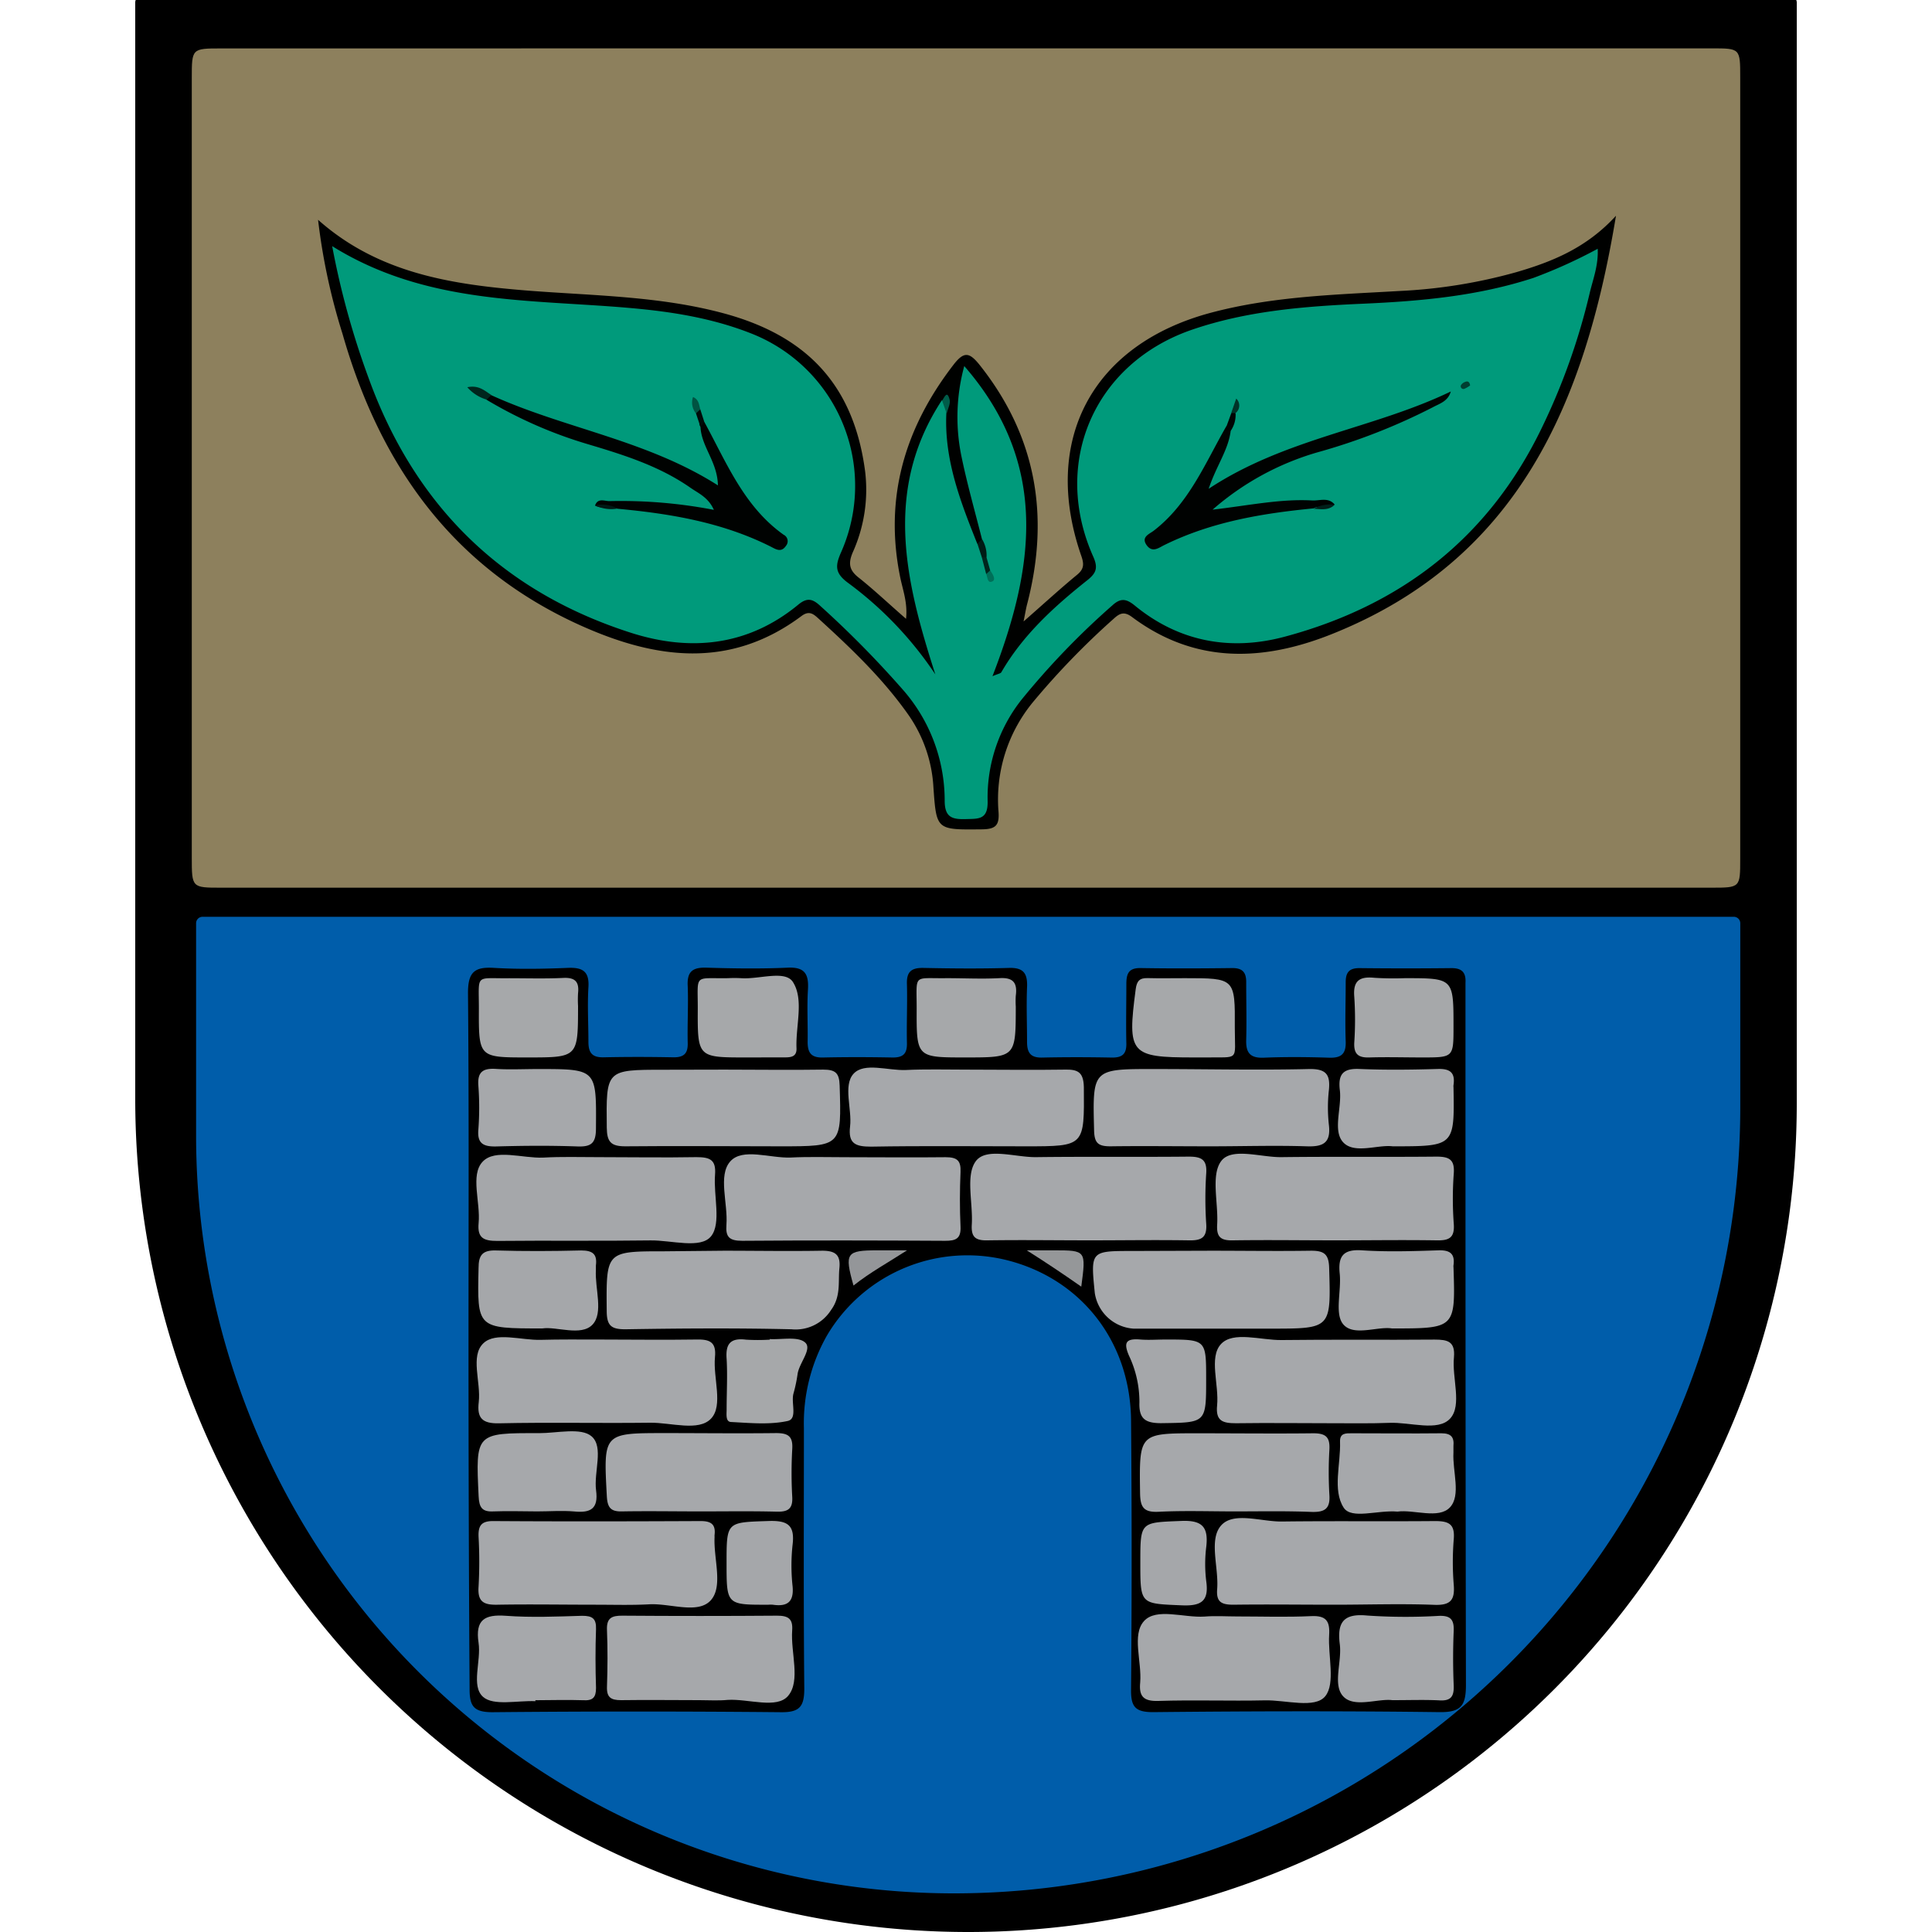 <svg id="Layer_1" data-name="Layer 1" xmlns="http://www.w3.org/2000/svg" viewBox="0 0 300 300"><defs><style>.cls-1{fill:#005daa;}.cls-2{fill:#8d805d;}.cls-3{fill:#000100;}.cls-4{fill:#a6a8ab;}.cls-5{fill:#a5a7aa;}.cls-6{fill:#a6a8aa;}.cls-7{fill:#949699;}.cls-8{fill:#959799;}.cls-9{fill:#009a7b;}.cls-10{fill:#005c49;}.cls-11{fill:#001b15;}.cls-12{fill:#000201;}.cls-13{fill:#00251d;}.cls-14{fill:#000303;}.cls-15{fill:#005342;}.cls-16{fill:#003e31;}.cls-17{fill:#003328;}.cls-18{fill:#006f58;}.cls-19{fill:#000a08;}.cls-20{fill:#001f19;}.cls-21{fill:#001914;}</style></defs><path d="M22-.61H278a1,1,0,0,1,1,1v171A128.64,128.64,0,0,1,150.36,300h0A129.36,129.36,0,0,1,21,170.63V.38a1,1,0,0,1,1-1Z"/><path class="cls-1" d="M31.44,142.36H269.23a1,1,0,0,1,1,1v28.57A122.12,122.12,0,0,1,148.11,294h0A117.66,117.66,0,0,1,30.45,176.38v-33A1,1,0,0,1,31.44,142.36Z"/><path class="cls-2" d="M149.93,7.51H265.82c4.39,0,4.4,0,4.4,4.5V133.37c0,4.46,0,4.47-4.46,4.47H34.32c-4.53,0-4.54,0-4.54-4.7v-121c0-4.62,0-4.62,4.59-4.62Z"/><path d="M72.75,208.18c0-18,.08-36-.08-54,0-3.22,1-4.07,4-3.89,3.84.23,7.7.16,11.55,0,2.31-.09,3.3.6,3.15,3-.17,2.82,0,5.66,0,8.49,0,1.74.62,2.44,2.38,2.4,3.62-.08,7.25-.07,10.87,0,1.62,0,2.21-.64,2.17-2.22-.07-2.95.11-5.9,0-8.83-.13-2.28.76-2.94,2.94-2.87,4.18.13,8.38.19,12.56,0,2.69-.13,3.31,1,3.17,3.39-.17,2.71,0,5.43-.05,8.15,0,1.73.6,2.45,2.37,2.41,3.62-.08,7.25-.07,10.87,0,1.6,0,2.21-.61,2.18-2.21-.07-3.05.08-6.12,0-9.17-.08-1.95.7-2.57,2.57-2.53,4.42.09,8.84.13,13.25,0,2.33-.08,2.92.9,2.83,3-.12,2.83,0,5.66,0,8.49,0,1.71.57,2.47,2.35,2.43,3.63-.08,7.25-.07,10.88,0,1.59,0,2.22-.59,2.19-2.2-.07-3.05,0-6.11,0-9.17,0-1.6.3-2.56,2.21-2.53,4.75.08,9.51.06,14.27,0,1.65,0,2.16.77,2.13,2.29,0,2.94.08,5.89,0,8.83-.07,2,.58,2.88,2.7,2.8,3.39-.14,6.8-.11,10.19,0,1.9.06,2.63-.61,2.56-2.55-.11-3,0-6.11,0-9.17,0-1.6.61-2.21,2.19-2.19q7.14.08,14.27,0c1.65,0,2.23.75,2.14,2.28,0,.68,0,1.36,0,2,0,35.68,0,71.36.07,107,0,3.18-.7,4.29-4.09,4.25-14.83-.19-29.67-.15-44.51,0-2.69,0-3.43-.79-3.4-3.45q.18-20.9,0-41.8c-.08-12.09-7.54-21.8-18.89-24.83a25.32,25.32,0,0,0-28.36,11.65,27.58,27.58,0,0,0-3.55,14.32c0,13.48-.07,27,.06,40.44,0,2.76-.69,3.71-3.58,3.68q-22.42-.21-44.85,0c-2.92,0-3.56-.95-3.54-3.68C72.8,244.21,72.75,226.19,72.75,208.18Z"/><path class="cls-3" d="M158.94,96.5c3.22-2.82,5.71-5.11,8.31-7.25,1.09-.89,1.09-1.67.66-2.91-6.27-18,1.72-32.91,20.2-37.8,9.6-2.55,19.47-2.79,29.29-3.36a81.05,81.05,0,0,0,18.06-2.92c5.56-1.62,10.9-3.76,15.47-8.76-4.81,29.09-15.17,53.44-44.22,65-10.69,4.25-21.2,4.58-30.93-2.69-1.22-.91-1.92-.59-2.86.28A120.22,120.22,0,0,0,160.42,109a23.77,23.77,0,0,0-5.37,17.07c.15,2.11-.46,2.68-2.57,2.71-7.08.07-7.07.16-7.54-6.56a21.71,21.71,0,0,0-3.8-11.1c-4-5.72-9-10.47-14.1-15.12-.79-.72-1.44-1.2-2.59-.34-11.1,8.28-22.65,6.71-34.34,1.44C70.28,88.15,59,72.2,53.19,51.85a95.84,95.84,0,0,1-3.8-17.72c9.46,8.41,21,10.07,32.64,11,10.15.79,20.37.84,30.3,3.51,13.24,3.56,20.26,11.41,22,24.51a23.68,23.68,0,0,1-1.91,12.61c-.78,1.82-.5,2.85,1,4,2.37,1.89,4.59,4,7.27,6.33.27-2.49-.5-4.46-.9-6.42-2.54-12.39.71-23.26,8.33-33.11,1.57-2,2.4-1.84,3.91,0,8.88,11.11,11,23.52,7.5,37.11C159.34,94.36,159.24,95,158.94,96.5Z"/><path class="cls-4" d="M207.2,221c-5.1,0-10.19-.07-15.28,0-2.07,0-3.17-.35-2.93-2.76.32-3.24-1.3-7.45.59-9.52s6.19-.6,9.42-.64c7.92-.1,15.85,0,23.77-.07,2,0,3.21.27,3,2.73-.33,3.24,1.3,7.46-.59,9.53s-6.22.53-9.46.67C212.86,221.05,210,221,207.2,221Z"/><path class="cls-4" d="M207.41,192.6c-5.32,0-10.63-.08-15.94,0-1.93.05-2.59-.52-2.47-2.46.2-3.36-1-7.66.62-9.84s6.13-.58,9.36-.62c8-.1,16.05,0,24.08-.08,2,0,2.84.47,2.68,2.63a53.3,53.3,0,0,0,0,7.79c.17,2.23-.76,2.63-2.73,2.58C217.81,192.52,212.61,192.6,207.41,192.6Z"/><path class="cls-5" d="M92.86,179.68c5.09,0,10.19.09,15.28,0,2.11,0,3.08.4,2.89,2.75-.25,3.25,1,7.51-.61,9.53s-6.15.61-9.39.65c-7.93.11-15.85,0-23.78.08-2.11,0-3.15-.41-2.93-2.77.31-3.24-1.32-7.44.61-9.52s6.2-.51,9.44-.65C87.19,179.59,90,179.68,92.86,179.68Z"/><path class="cls-4" d="M207.15,249.18c-5.21,0-10.42-.07-15.63,0-1.85,0-2.68-.41-2.52-2.42.27-3.37-1.33-7.66.6-9.87s6.2-.59,9.44-.63c7.93-.1,15.87,0,23.8-.07,2.14,0,3.09.47,2.9,2.8a43.52,43.52,0,0,0,0,7.13c.18,2.33-.5,3.17-3,3.08C217.58,249,212.36,249.18,207.15,249.18Z"/><path class="cls-4" d="M92.5,249.18c-5.08,0-10.17-.09-15.25,0-2.13.05-3.11-.45-2.94-2.79a70,70,0,0,0,0-7.8c-.06-1.69.44-2.41,2.28-2.4,10.74.07,21.48.05,32.21,0,1.6,0,2.35.5,2.16,2.14a1.82,1.82,0,0,0,0,.33c-.18,3.36,1.37,7.65-.59,9.83s-6.19.49-9.43.62C98.15,249.27,95.32,249.18,92.5,249.18Z"/><path class="cls-4" d="M92.79,208c5.1,0,10.2.08,15.29,0,2.07-.05,3.18.33,2.94,2.74-.31,3.25,1.32,7.47-.6,9.53s-6.22.61-9.47.65c-7.82.1-15.64-.08-23.45.09-2.62.06-3.46-.81-3.16-3.3.36-3.11-1.36-7.15.72-9.13,1.9-1.81,5.85-.45,8.89-.53S89.84,208,92.79,208Z"/><path class="cls-4" d="M169.3,192.6c-5.32,0-10.63-.08-15.94,0-1.93.05-2.58-.53-2.46-2.47.2-3.36-1-7.65.63-9.83s6.12-.58,9.36-.62c7.9-.1,15.81,0,23.72-.08,2,0,2.84.5,2.69,2.63a59.56,59.56,0,0,0,0,7.79c.15,2.2-.77,2.63-2.75,2.58C179.47,192.52,174.38,192.6,169.3,192.6Z"/><path class="cls-4" d="M131.26,179.69c5.2,0,10.39.06,15.58,0,1.78,0,2.39.52,2.31,2.3-.12,2.82-.13,5.65,0,8.47.09,1.88-.73,2.22-2.4,2.21-10.5-.06-21-.08-31.5,0-2,0-2.6-.58-2.45-2.49.25-3.35-1.33-7.64.58-9.82s6.18-.49,9.41-.62C125.61,179.6,128.44,179.69,131.26,179.69Z"/><path class="cls-4" d="M188,194.21c5.2,0,10.4.08,15.6,0,2,0,2.73.53,2.79,2.65.28,9.45.35,9.45-9.09,9.45H176a6.53,6.53,0,0,1-6-5.52c-.66-6.54-.66-6.54,5.84-6.54Z"/><path class="cls-4" d="M112.39,194.21c5.09,0,10.19.09,15.28,0,2.1,0,2.88.68,2.67,2.74s.27,4.34-1.29,6.46a6.51,6.51,0,0,1-6.15,3c-8.59-.2-17.2-.14-25.8,0-2.17,0-2.87-.54-2.89-2.8-.08-9.31-.16-9.31,9-9.31Z"/><path class="cls-4" d="M112.55,166.09c5.09,0,10.18.08,15.27,0,1.89,0,2.5.5,2.56,2.45.29,9.46.35,9.46-9.2,9.46-8,0-16.07-.08-24.1,0-2.25,0-2.83-.72-2.86-2.89-.1-9-.17-9,8.83-9Z"/><path class="cls-4" d="M150.06,166.09c5.08,0,10.16.08,15.24,0,2-.05,2.94.32,3,2.7.07,9.21.17,9.21-9,9.21-8,0-16-.09-24.05.05-2.42,0-3.57-.46-3.25-3.14s-1.12-6.37.54-8.18,5.32-.47,8.1-.58C143.74,166,146.9,166.09,150.06,166.09Z"/><path class="cls-4" d="M188,178c-5.19,0-10.39-.07-15.58,0-1.88,0-2.48-.49-2.53-2.45-.24-9.54-.31-9.56,9.32-9.55,8,0,16,.19,24.05,0,2.67-.05,3.33.85,3.09,3.27a24.46,24.46,0,0,0,0,5.41c.33,2.81-.91,3.41-3.46,3.32C198,177.84,193,178,188,178Z"/><path class="cls-4" d="M192.1,251c3.84,0,7.68.13,11.51-.05,2.32-.11,2.91.78,2.78,2.91-.2,3.25,1,7.51-.59,9.51s-6.14.59-9.37.66c-5.53.12-11.07-.09-16.59.09-2.33.07-3-.75-2.79-2.89.26-3.24-1.32-7.4.59-9.51s6.17-.49,9.39-.7C188.71,250.88,190.41,251,192.1,251Z"/><path class="cls-4" d="M108.62,264c-4.06,0-8.13-.06-12.19,0-1.56,0-2.24-.42-2.18-2.09.1-2.93.12-5.87,0-8.8-.08-1.88.74-2.24,2.41-2.23q12,.09,24,0c1.71,0,2.48.45,2.35,2.28-.25,3.47,1.34,7.81-.62,10.16-1.76,2.1-6.17.44-9.4.64C111.56,264.1,110.09,264,108.62,264Z"/><path class="cls-4" d="M191.73,234.69c-4,0-7.92-.14-11.86.06-2.34.11-2.81-.78-2.84-2.91-.13-9.28-.19-9.28,8.91-9.28,6,0,12,.07,18,0,1.93,0,2.59.6,2.49,2.51a60.23,60.23,0,0,0,0,7.11c.14,2.2-.85,2.65-2.8,2.59C199.64,234.61,195.68,234.69,191.73,234.69Z"/><path class="cls-4" d="M108.8,234.69c-4.07,0-8.14-.07-12.21,0-1.77.05-2.26-.61-2.36-2.33-.53-9.83-.58-9.83,9-9.83,5.77,0,11.53.07,17.29,0,1.91,0,2.62.53,2.5,2.48a66.13,66.13,0,0,0,0,7.45c.1,1.86-.7,2.31-2.39,2.27C116.71,234.63,112.75,234.69,108.8,234.69Z"/><path class="cls-4" d="M83.15,264.16c-2.79-.13-6.51.77-8.14-.67-1.91-1.7-.27-5.55-.7-8.4-.53-3.56.92-4.44,4.26-4.19,3.92.29,7.88.12,11.82,0,1.57,0,2.22.4,2.16,2.08-.11,3-.1,6.08,0,9.12,0,1.5-.51,2-2,1.91-2.47-.09-5,0-7.43,0Z"/><path class="cls-4" d="M216.2,264c-2.26-.28-5.88,1.23-7.6-.56s-.2-5.38-.56-8.14c-.43-3.39.58-4.8,4.26-4.44a88.23,88.23,0,0,0,11.15.05c1.79-.06,2.35.58,2.28,2.33q-.18,4.23,0,8.45c.07,1.73-.42,2.46-2.25,2.34C221.23,263.92,219,264,216.2,264Z"/><path class="cls-4" d="M83.41,234.69c-2.25,0-4.52-.09-6.77,0-1.81.1-2.24-.64-2.32-2.36-.46-9.8-.5-9.82,9.39-9.79,2.8,0,6.53-.92,8.16.5,1.92,1.67.31,5.53.69,8.39s-.84,3.52-3.39,3.27C87.27,234.54,85.33,234.69,83.41,234.69Z"/><path class="cls-5" d="M84.21,206.28c-10.17,0-10.11,0-9.9-9.37,0-2,.59-2.8,2.7-2.74,4.41.13,8.83.11,13.24,0,1.79,0,2.51.58,2.28,2.34,0,.22,0,.45,0,.68-.17,2.91,1.22,6.67-.54,8.51S86.4,205.94,84.21,206.28Z"/><path class="cls-4" d="M216.14,206.28c-2.26-.36-5.95,1.29-7.57-.65-1.36-1.62-.26-5.18-.54-7.86s.52-3.82,3.46-3.62c3.95.26,7.92.13,11.89,0,1.74-.05,2.57.51,2.32,2.31a1.29,1.29,0,0,0,0,.34C226,206.28,226,206.28,216.14,206.28Z"/><path class="cls-4" d="M217,234.72c-3.09-.27-7.16,1.26-8.36-.62-1.75-2.73-.44-6.77-.56-10.24-.05-1.37.93-1.3,1.85-1.3,4.63,0,9.26.05,13.89,0,1.53,0,2,.62,1.87,2,0,.33,0,.67,0,1-.16,2.91,1.21,6.63-.54,8.5S219.58,234.37,217,234.72Z"/><path class="cls-4" d="M83.54,166c9.16,0,9.07,0,9,9.22,0,2.29-.72,2.88-2.89,2.8-4.18-.15-8.38-.12-12.57,0-2,.05-3-.43-2.8-2.63a45.4,45.4,0,0,0,0-6.8c-.17-2.19.76-2.74,2.76-2.61S81.38,166,83.54,166Z"/><path class="cls-4" d="M216.24,178c-2.27-.29-5.87,1.22-7.62-.57s-.24-5.38-.57-8.15c-.3-2.47.5-3.41,3.06-3.29,4,.17,8.11.12,12.16,0,1.95-.06,2.71.61,2.43,2.51a1.29,1.29,0,0,0,0,.34C225.86,178,225.86,178,216.24,178Z"/><path class="cls-6" d="M184,151.89c7.75,0,7.79,0,7.74,7.69,0,5.31.83,4.53-4.7,4.62-.56,0-1.13,0-1.69,0-9.87,0-10.32-.56-9-10.59.17-1.31.63-1.77,1.89-1.73C180.11,151.93,182,151.89,184,151.89Z"/><path class="cls-6" d="M218.13,151.89c7.57,0,7.57,0,7.57,7.53,0,4.78,0,4.78-4.88,4.78-2.72,0-5.44-.08-8.15,0-1.72.06-2.47-.48-2.38-2.3a53,53,0,0,0,0-7.13c-.21-2.48.82-3.17,3.11-2.94A47,47,0,0,0,218.13,151.89Z"/><path class="cls-6" d="M149.88,164.2c-7.55,0-7.57,0-7.54-7.61,0-5.48-.63-4.62,4.66-4.7,2.71,0,5.44.14,8.14,0,2.19-.15,2.86.71,2.59,2.73a13.6,13.6,0,0,0,0,1.69C157.72,164.2,157.72,164.2,149.88,164.2Z"/><path class="cls-6" d="M81.9,164.2c-7.55,0-7.57,0-7.54-7.6,0-5.49-.64-4.63,4.65-4.7,2.83,0,5.67.09,8.49-.05,1.85-.08,2.45.65,2.26,2.37a17.34,17.34,0,0,0,0,2C89.75,164.2,89.75,164.2,81.9,164.2Z"/><path class="cls-6" d="M115.85,164.2c-7.51,0-7.54,0-7.5-7.65,0-5.42-.63-4.57,4.7-4.66a19.83,19.83,0,0,1,2,0c2.78.22,6.84-1.31,8.07.59,1.75,2.73.42,6.78.56,10.27.06,1.28-.76,1.44-1.76,1.44Z"/><path class="cls-6" d="M119.51,207.93c1.9.11,4.44-.46,5.53.55s-.93,3.13-1.19,4.87a22.85,22.85,0,0,1-.63,3c-.43,1.47.67,3.95-.91,4.3-2.8.61-5.83.31-8.75.16-.94,0-.72-1.25-.73-2,0-2.6.15-5.2,0-7.79-.19-2.38.62-3.29,3-3a30.76,30.76,0,0,0,3.72,0Z"/><path class="cls-5" d="M181,208c6.29,0,6.29,0,6.29,6.13,0,6.89,0,6.76-7,6.86-2.55,0-3.45-.76-3.36-3.25a16.78,16.78,0,0,0-1.62-7.23c-.86-2-.51-2.68,1.66-2.52C178.26,208.11,179.62,208,181,208Z"/><path class="cls-5" d="M112.82,242.72c0-6.48,0-6.32,6.54-6.54,3-.1,4.08.68,3.71,3.71a29.77,29.77,0,0,0,0,6.4c.24,2.48-.83,3.22-3.07,2.89a5.14,5.14,0,0,0-.68,0C112.82,249.2,112.82,249.2,112.82,242.72Z"/><path class="cls-5" d="M177.07,242.64c0-6.4,0-6.21,6.38-6.47,3.21-.13,4.21.92,3.86,4a21.68,21.68,0,0,0,0,5.4c.41,3-.73,3.82-3.7,3.71C177.07,249,177.07,249.2,177.07,242.64Z"/><path class="cls-7" d="M140.85,194.15c-2.93,1.89-5.75,3.43-8.32,5.47-1.42-5.07-1.14-5.46,3.72-5.47Z"/><path class="cls-8" d="M167.9,199.79c-3-2.1-5.62-3.84-8.46-5.64h4.24C168.65,194.16,168.65,194.16,167.9,199.79Z"/><path class="cls-9" d="M152.47,83.68c-1.05-4.16-2.23-8.3-3.11-12.5a30.18,30.18,0,0,1,.37-14.34C163,72.1,160.61,88.2,154.11,105c.84-.37,1.26-.41,1.38-.62,3.36-5.81,8.22-10.21,13.38-14.31,1.35-1.08,1.66-1.9.89-3.63-6.49-14.56.11-29.9,15.15-35.18,8.64-3,17.69-3.7,26.75-4.1s17.83-1.2,26.43-4a77.66,77.66,0,0,0,10-4.53c.12,2.62-.74,4.74-1.25,6.91a100.85,100.85,0,0,1-7.51,21.06c-8.25,17-21.86,27.44-39.82,32.26-8.4,2.26-16.44.83-23.35-4.87-1.25-1-2.13-1.18-3.42,0a120.76,120.76,0,0,0-14.12,14.66,24.47,24.47,0,0,0-5.26,15.8c.05,2.87-1.46,2.68-3.39,2.74-2.14.06-3.29-.27-3.28-2.9a26.09,26.09,0,0,0-6.65-17.37,155.94,155.94,0,0,0-12.64-12.81c-1.14-1.06-2-1.41-3.42-.24-7.77,6.42-16.7,7.35-25.94,4.41C78,91.88,64.41,78.54,57.23,58.69a126.25,126.25,0,0,1-5.65-20.47c14.59,9.09,30.61,8.23,46.19,9.6,6.56.57,13,1.59,19.18,4.08a25.43,25.43,0,0,1,13.67,33.82c-.94,2.11-1,3.24,1,4.74a56.6,56.6,0,0,1,13.62,14.26c-4.65-14.41-8.1-28.65,1-42.55,1.67.18.79,1.25.71,2-.35,7.22,2.2,13.75,4.8,20.26a2.12,2.12,0,0,1,.93,1.9,5.79,5.79,0,0,1,.78,2.43c0,.14.1.3.16.45-.1-.28-.2-.57-.28-.86a3.9,3.9,0,0,0-.67-2C152.55,85.47,152.61,84.57,152.47,83.68Z"/><path class="cls-10" d="M147,64.21l-.71-2c.37-.53.79-1.72,1.18-.09C147.6,62.72,147.16,63.5,147,64.21Z"/><path class="cls-11" d="M152.47,83.68a4.91,4.91,0,0,1,.72,2.87.44.44,0,0,1-.73,0l-.68-2.09Z"/><path class="cls-12" d="M109.38,65.54c3.44,6.3,6.14,13.12,12.31,17.5a1.11,1.11,0,0,1,.35,1.72c-.74,1.11-1.59.51-2.36.12C112.2,81.12,104.12,79.76,95.9,79c-1.11-.53-2.4.14-3.5-.5.44-1.27,1.54-.64,2.3-.69a76.18,76.18,0,0,1,16.15,1.36c-.86-1.93-2.37-2.55-3.62-3.42C102.41,72.38,96.9,70.65,91.37,69a68.51,68.51,0,0,1-15.81-6.92c-.13-.62,0-1,.74-.71,11.38,5.18,24.09,6.94,35.18,14-.08-3.68-2.57-6-2.71-9.08C108.35,65.52,108.83,65.5,109.38,65.54Z"/><path class="cls-12" d="M191.1,66.9c-.37,3-2.21,5.38-3.42,9,11.9-7.86,25.55-9.31,37.6-15.11-.43,1.54-1.77,1.89-2.83,2.47a94.7,94.7,0,0,1-17.95,7,42.78,42.78,0,0,0-16.21,8.88c5.64-.65,10.5-1.7,15.45-1.43,1.17.07,2.49-.54,3.49.61-.95.88-2.24,0-3.24.62-8,.77-15.87,2.09-23.18,5.69-.85.41-1.82,1.24-2.71.09-1-1.33.35-1.77,1.06-2.32,5.49-4.23,8-10.54,11.29-16.26C191,66.08,191.42,66.17,191.1,66.9Z"/><path class="cls-13" d="M76.3,61.34l-.74.71a6.4,6.4,0,0,1-3-1.92C74.37,59.75,75.28,60.7,76.3,61.34Z"/><path class="cls-14" d="M191.1,66.9l-.65-.71.73-2c.2-.3.43-.33.68,0A4.33,4.33,0,0,1,191.1,66.9Z"/><path class="cls-15" d="M108.07,64.19a2.64,2.64,0,0,1-.46-2.54c.94.4.92,1.22,1.13,1.91A1.07,1.07,0,0,1,108.07,64.19Z"/><path class="cls-16" d="M228.28,59.85a4,4,0,0,1-.91.53.42.42,0,0,1-.52-.56,1.3,1.3,0,0,1,.72-.54C227.87,59.17,228.19,59.23,228.28,59.85Z"/><path class="cls-17" d="M191.86,64.14l-.68,0c.24-.71.49-1.41.78-2.25A1.48,1.48,0,0,1,191.86,64.14Z"/><path class="cls-18" d="M153.76,88.58c.37.53.91,1.39.37,1.68-.82.43-.76-.64-1-1.13A.92.92,0,0,1,153.76,88.58Z"/><path class="cls-13" d="M153.76,88.58l-.63.55c-.22-.86-.45-1.71-.67-2.57h.73Z"/><path class="cls-19" d="M108.07,64.19l.67-.63.64,2-.61.74C108.53,65.59,108.3,64.89,108.07,64.19Z"/><path class="cls-20" d="M204,79a5.15,5.15,0,0,1,3.24-.62C206.29,79.32,205.12,79.05,204,79Z"/><path class="cls-21" d="M92.4,78.47a5,5,0,0,1,3.5.5A5.64,5.64,0,0,1,92.4,78.47Z"/></svg>